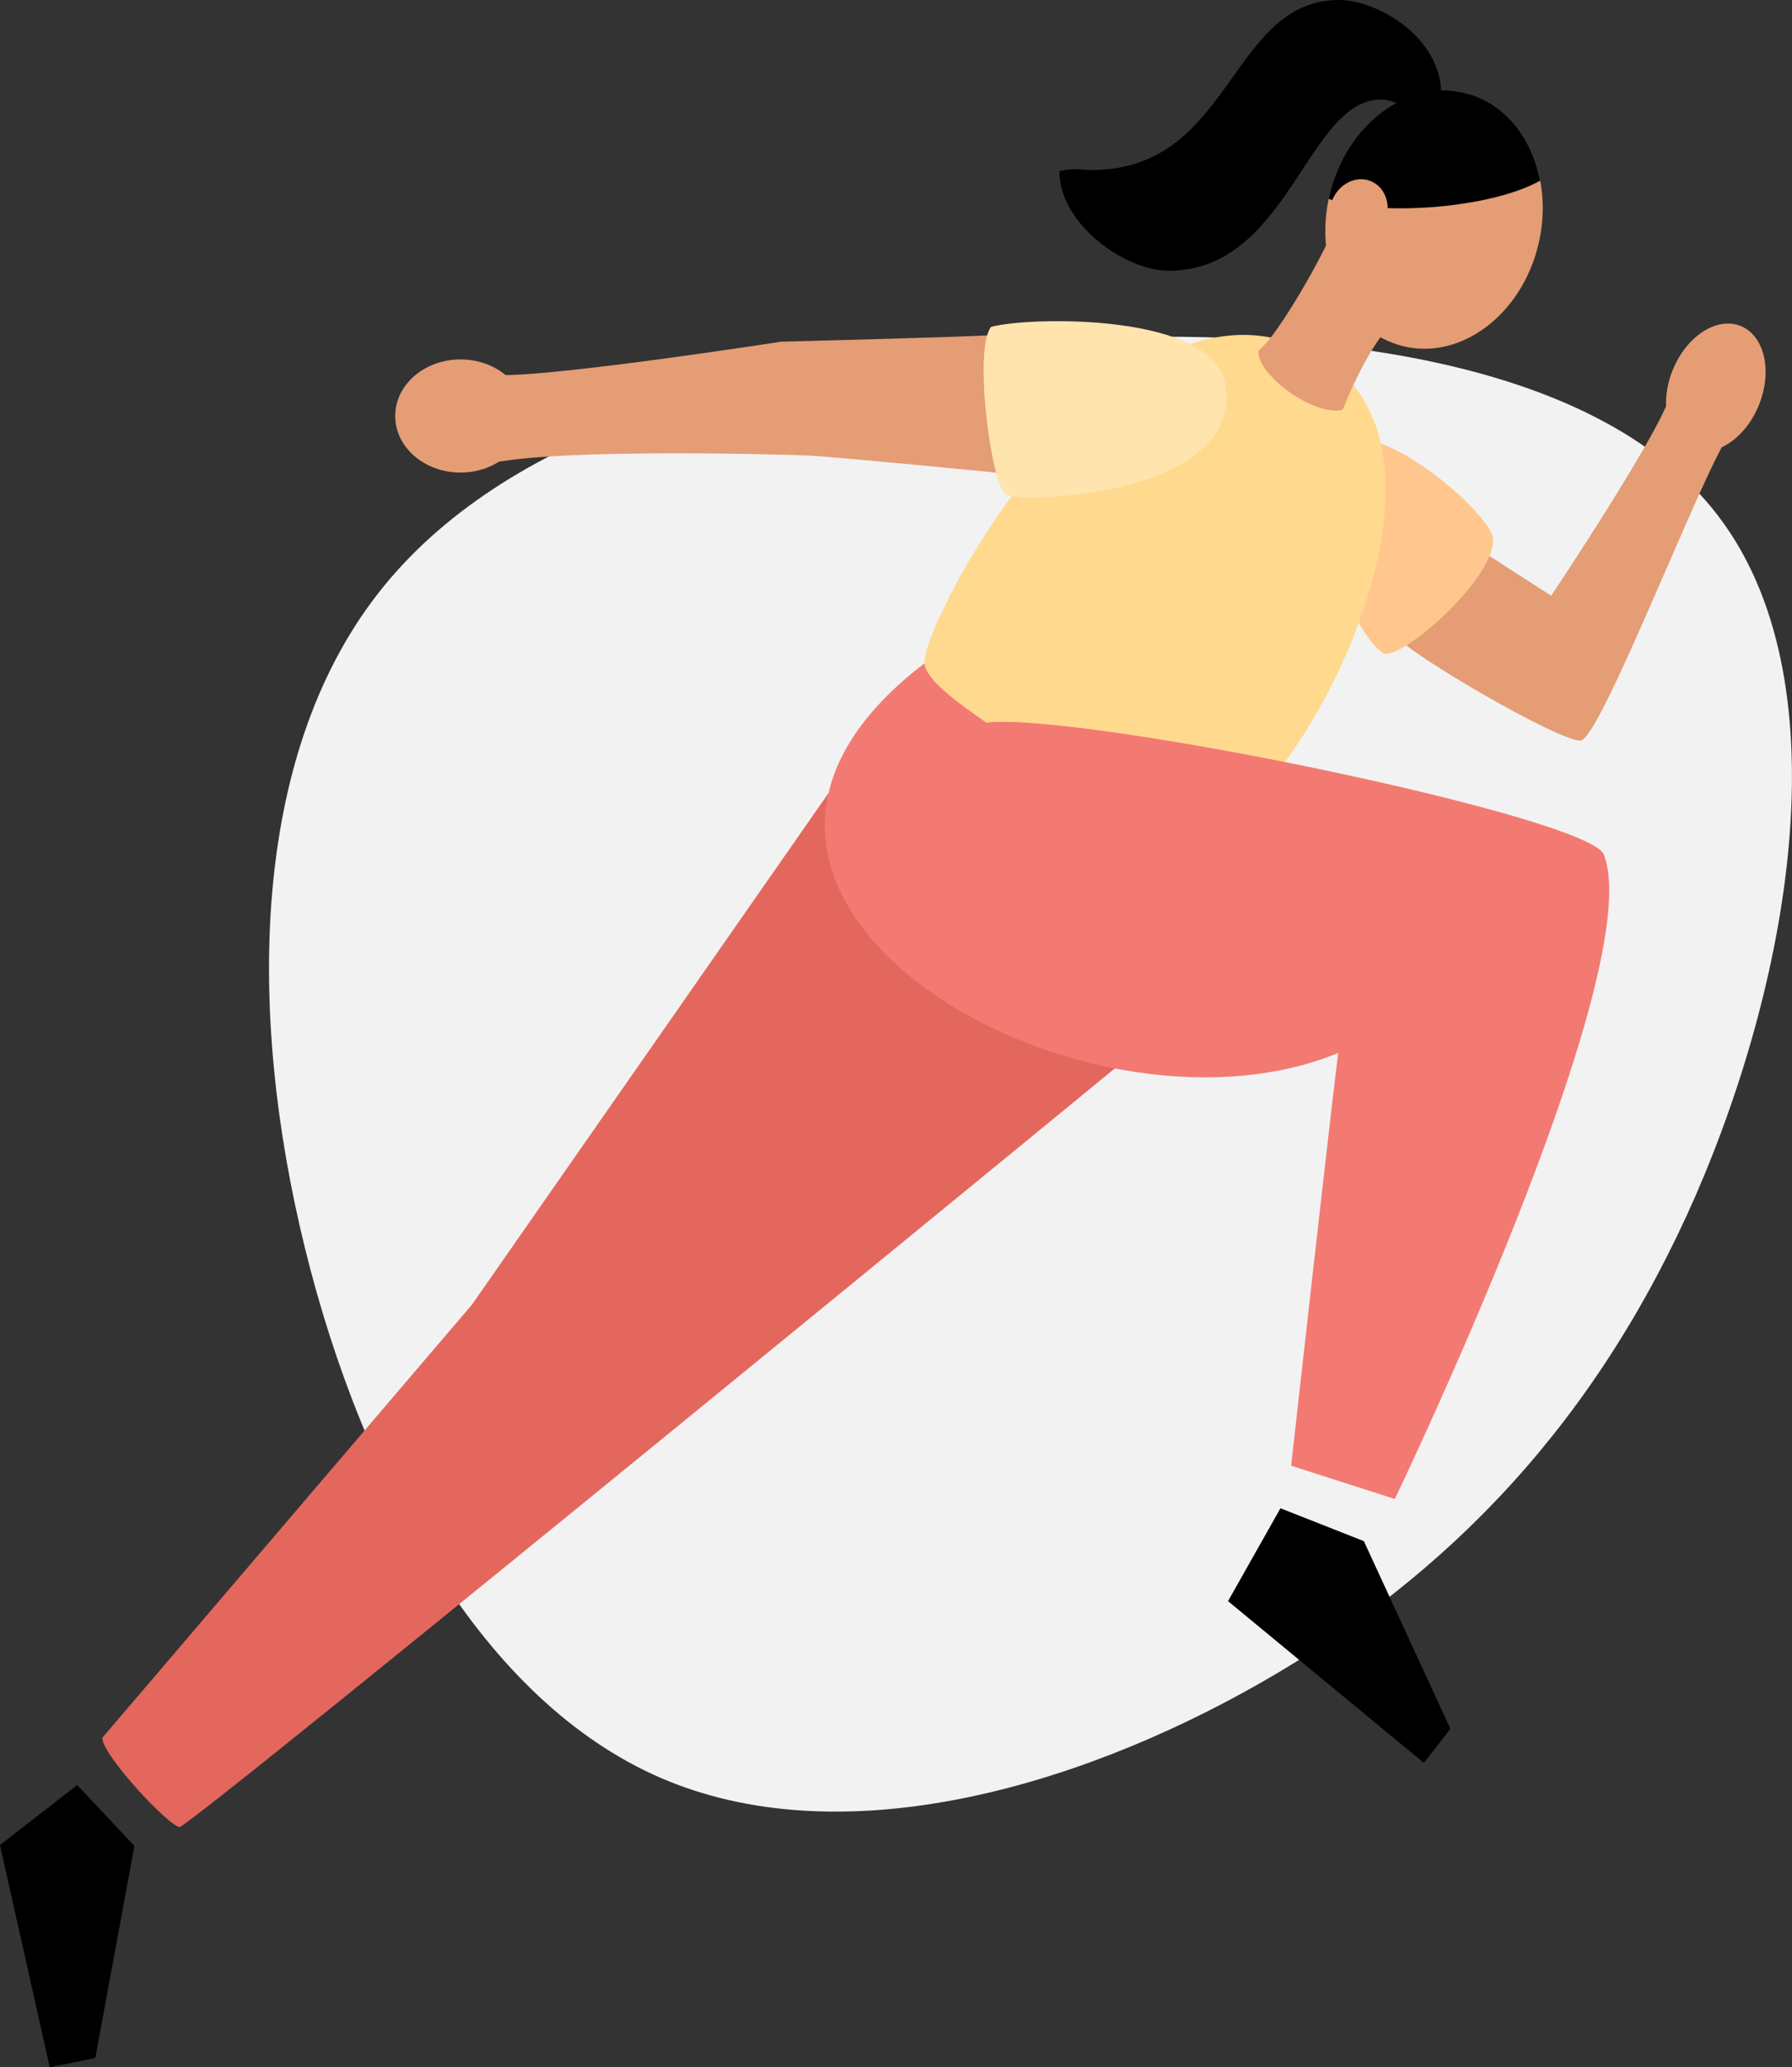 <svg xmlns="http://www.w3.org/2000/svg" width="627.87" height="724.17" viewBox="0 0 627.87 724.17">
    <rect x="0" y="0" width="627.87" height="724.17" fill="#333333" stroke="none"/>
    <g id="Layer_2" data-name="Layer 2">
        <g id="vector">
            <path d="M602,180.71c43.44,56.81,26.18,159.8-8,238.34-34.38,78.39-85.73,132.48-152.33,170.45s-148.3,60.13-210.3,33.23-104-102.56-124.42-185.12c-20.43-82.71-19-172.18,25.17-229.29s131-81.7,226.7-88.6C454.3,113,558.58,123.74,602,180.71Z" fill="#f2f2f2"/>
            <path d="M314.36,243.28,165.37,457,35.84,608.76C35.84,614.87,59.39,640,63,640c8.84-4.08,346.23-281,346.23-281Z" fill="#E4675E"/>
            <path d="M348.49,117.32c-6.09.63-74.79,2.37-74.79,2.37S184.22,133.56,172,131.1c-7.46-1.5-15.26,37.91-5.87,33,14.51-7.68,110-4.87,117.31-4.53s70.09,6.26,72.35,6.78S348.49,117.32,348.49,117.32Z" fill="#e49d75"/>
            <path d="M489.6,223.13c3.84,5.87,57.08,36.9,64.23,36.26S598,161.44,606.2,152c1.77-2-20.26-20.57-20.7-15-.77,9.93-42,71.69-42,71.69l-27.33-17.6Z" fill="#e49d75"/>
            <path d="M463.91,157.45c14.11-17,58.05,22,59.15,30.88,1.63,13.16-30,41.32-37.57,40.66S450.46,173.68,463.91,157.45Z" fill="#ffc78e"/>
            <path d="M461.52,124.36c58.36,33.06-4.64,151.89-33.19,163.07-15.29,6-103.48-40-104.43-55.07S393.48,85.82,461.52,124.36Z" fill="#ffd98e"/>
            <path d="M429.33,134.51C435.86,174,357.24,176.7,352.24,173s-11.2-50.45-5-58.5C361.25,110.8,425.24,109.73,429.33,134.51Z" fill="#ffe4ad"/>
            <path d="M323.9,232.36c-105.7,80.75,53.88,174,145,136.48C467,382.5,452.38,513.43,452.38,513.43l36.32,11.66s89.06-185,73.24-225.74c-5.17-13.33-182.69-49.88-216.35-46.23C337.55,247.5,324.48,238.59,323.9,232.36Z" fill="#F37A72"/>
            <polygon points="448.64 528.34 430.27 560.87 498.88 617.53 508.18 605.58 477.86 539.85 448.64 528.34"/>
            <polygon points="27.04 625.29 0 646.3 17.43 724.17 33.4 720.91 47.08 646.63 27.04 625.29"/>
            <ellipse cx="601.19" cy="135.76" rx="23.25" ry="16.3" transform="translate(250.36 642.49) rotate(-68.03)" fill="#e49d75"/>
            <ellipse cx="161.34" cy="145.72" rx="22.87" ry="19.82" fill="#e49d75"/><ellipse cx="502.43" cy="76.89" rx="45.67" ry="37.6" transform="translate(309.98 547.33) rotate(-76.45)" fill="#e49d75"/>
            <path d="M539.63,63.28C536.73,48,527,35.83,513.13,32.5c-20.19-4.87-41.35,11.07-47.26,35.58-.12.53-.23,1.06-.34,1.58C482.25,75.78,521.73,73.31,539.63,63.28Z"/>
            <path d="M469.07,75.09c-.95,6.64-20.82,42.43-28.18,47.75-.48,8.74,19.86,23.16,29.56,20.71,3.95-10,10.71-23.76,16.63-29.38S469.07,75.09,469.07,75.09Z" fill="#e49d75"/>
            <path d="M505,33.25C505,12.76,482.4,0,469.13,0c-38.27,0-37.37,59.53-86.46,59.53-4.38,0-6.35-.75-11.49.39,0,18.7,23.11,34.92,38.29,34.92,42.09,0,48.47-60,74.48-60,4,0,9.28,3.09,9.28,3.09Z"/>
            <ellipse cx="477.79" cy="75.52" rx="11.34" ry="9.99" transform="matrix(0.37, -0.93, 0.93, 0.37, 228.99, 490.36)" fill="#e49d75"/>
        </g>
    </g>
</svg>